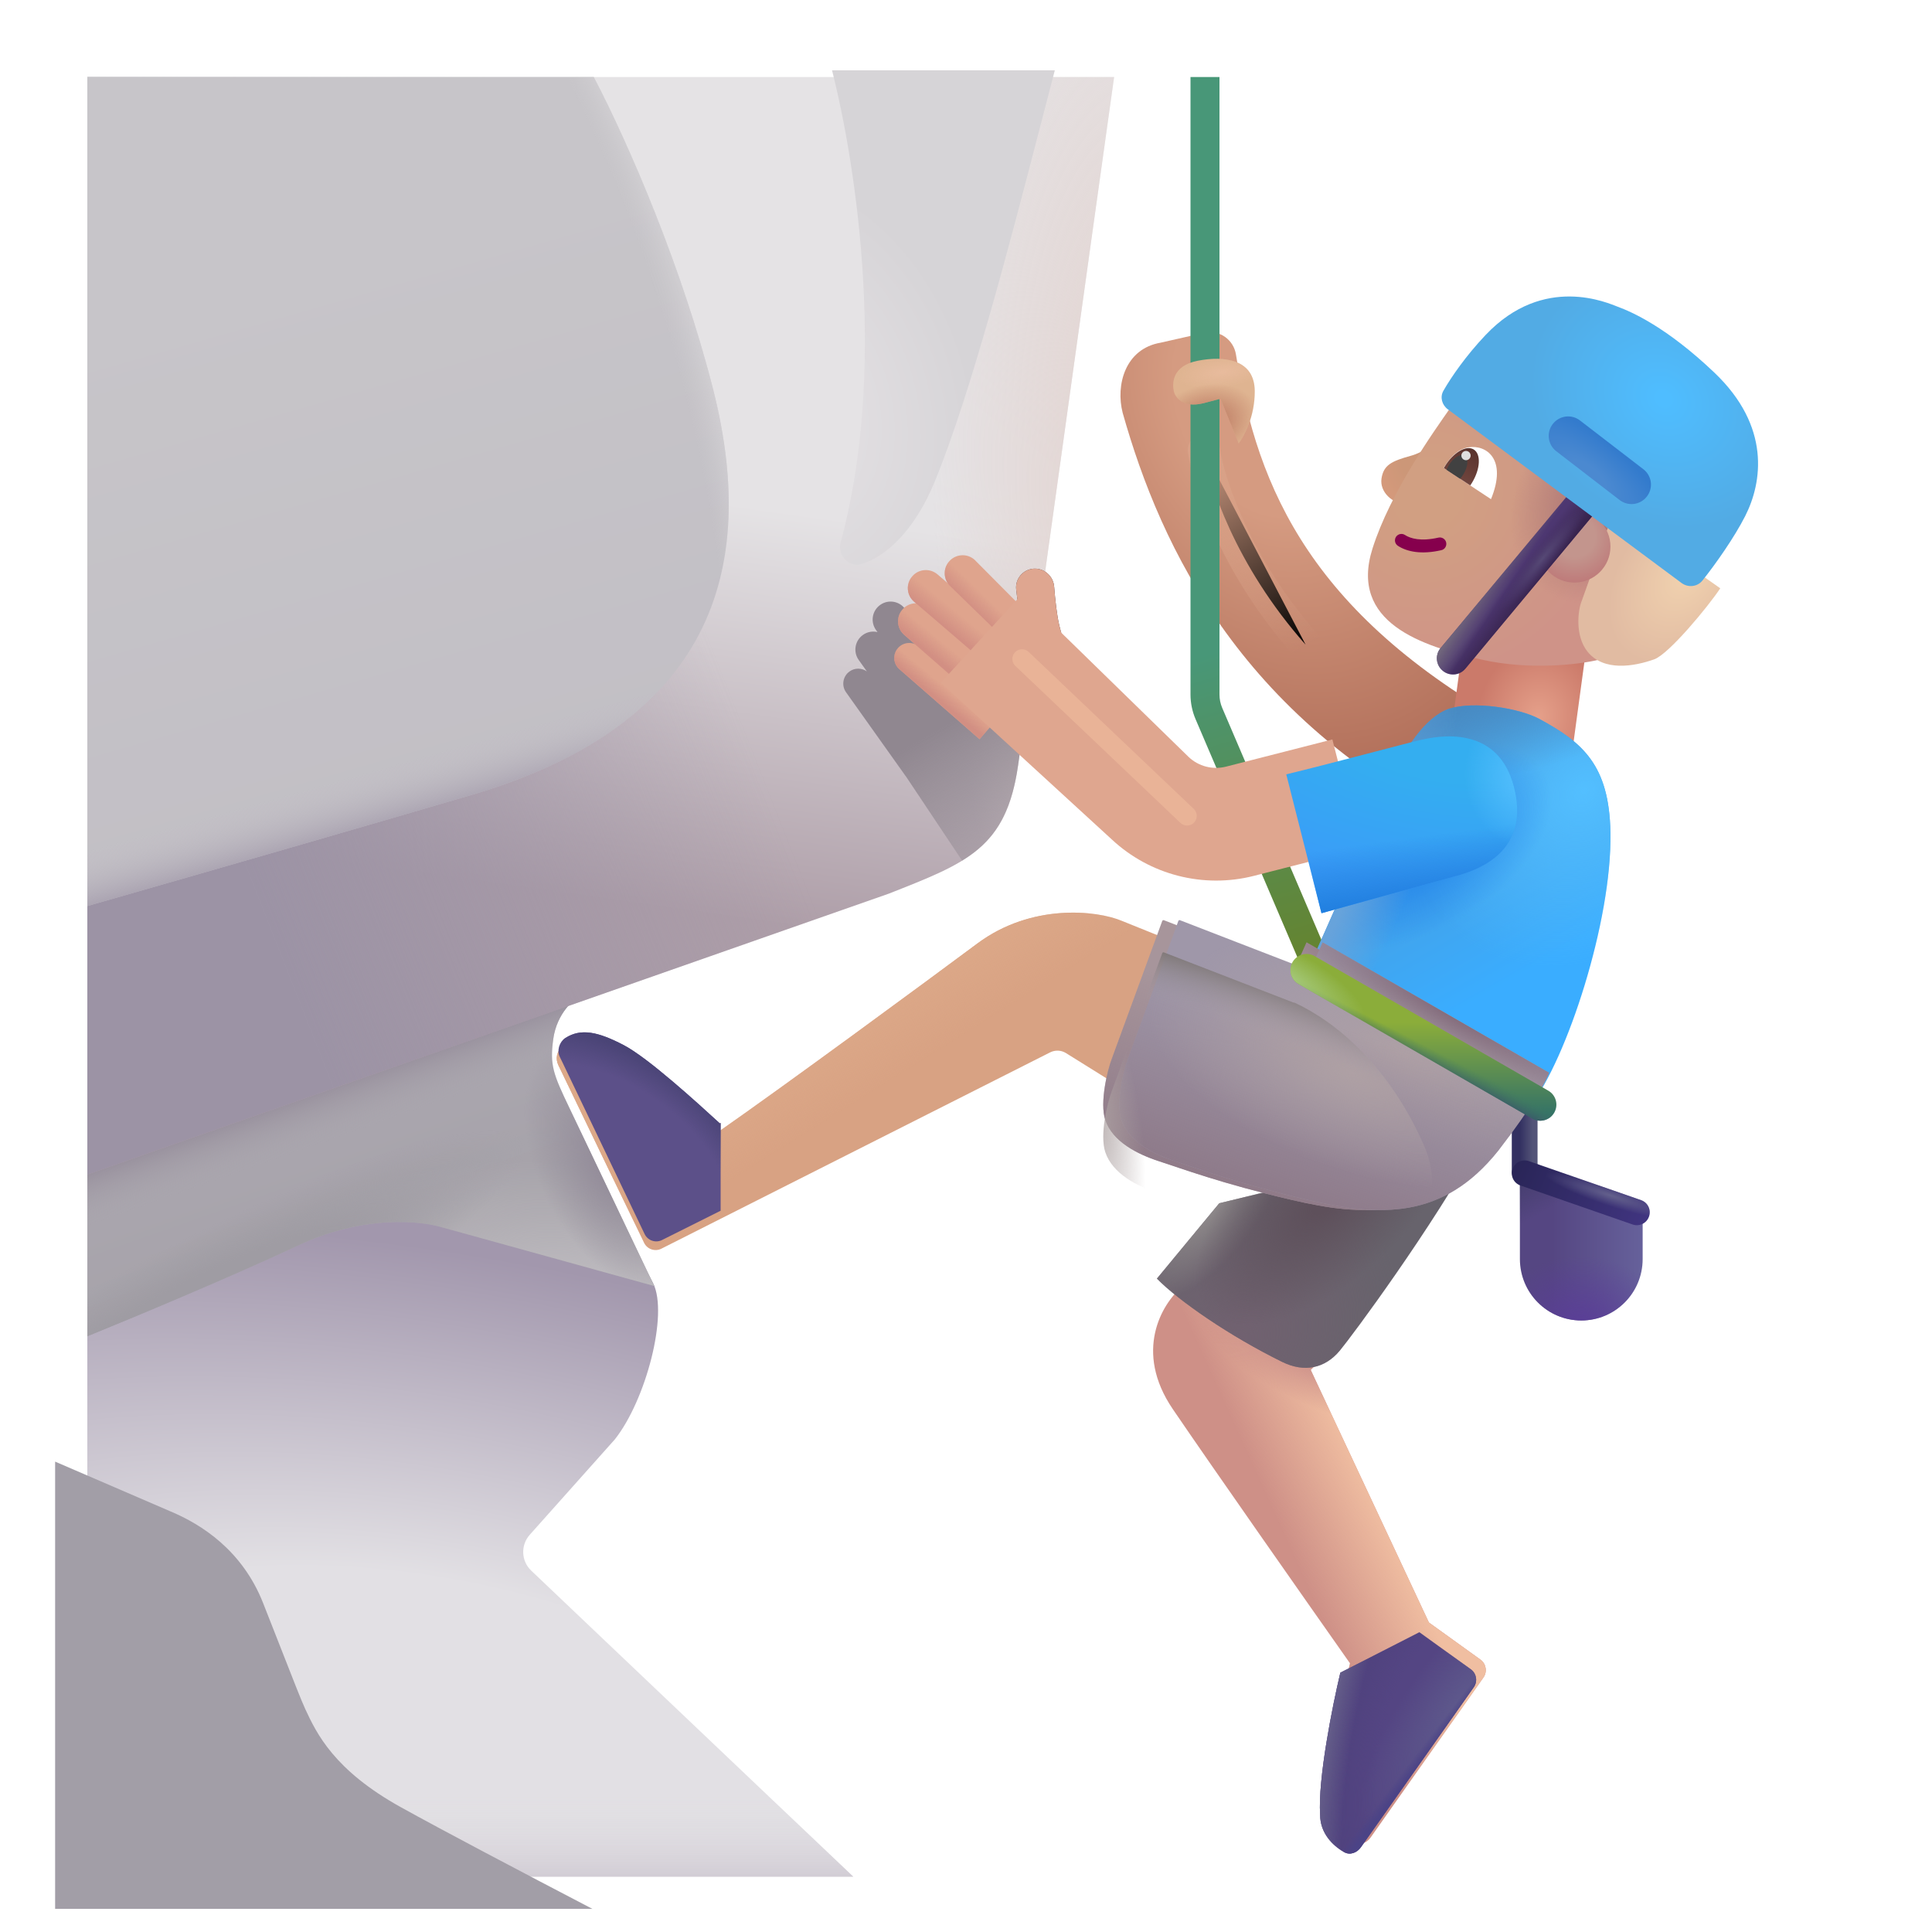 <svg viewBox="1 1 30 30" xmlns="http://www.w3.org/2000/svg">
<path d="M2.356 30.141V21.188L7.56 19.211L10.073 20.5C9.853 20.118 10.672 19.963 11.144 20.93C11.378 21.411 11.03 22.743 10.546 23.352L9.226 24.832C9.082 24.994 9.092 25.24 9.249 25.389L14.249 30.141H2.356Z" fill="url(#paint0_radial_4002_863)"/>
<path d="M2.356 30.141V21.188L7.56 19.211L10.073 20.5C9.853 20.118 10.672 19.963 11.144 20.93C11.378 21.411 11.03 22.743 10.546 23.352L9.226 24.832C9.082 24.994 9.092 25.24 9.249 25.389L14.249 30.141H2.356Z" fill="url(#paint1_linear_4002_863)"/>
<path d="M9.591 17.135C9.647 16.728 9.919 16.5 10.049 16.437L2.356 19.088V21.749C3.035 21.474 4.583 20.828 5.64 20.334C6.526 19.92 7.355 19.925 7.818 20.045L11.159 20.969L9.84 18.201C9.591 17.68 9.536 17.541 9.591 17.135Z" fill="url(#paint2_linear_4002_863)"/>
<path d="M9.591 17.135C9.647 16.728 9.919 16.5 10.049 16.437L2.356 19.088V21.749C3.035 21.474 4.583 20.828 5.64 20.334C6.526 19.92 7.355 19.925 7.818 20.045L11.159 20.969L9.84 18.201C9.591 17.68 9.536 17.541 9.591 17.135Z" fill="url(#paint3_linear_4002_863)"/>
<path d="M9.591 17.135C9.647 16.728 9.919 16.5 10.049 16.437L2.356 19.088V21.749C3.035 21.474 4.583 20.828 5.64 20.334C6.526 19.92 7.355 19.925 7.818 20.045L11.159 20.969L9.84 18.201C9.591 17.68 9.536 17.541 9.591 17.135Z" fill="url(#paint4_radial_4002_863)"/>
<path d="M9.591 17.135C9.647 16.728 9.919 16.5 10.049 16.437L2.356 19.088V21.749C3.035 21.474 4.583 20.828 5.64 20.334C6.526 19.92 7.355 19.925 7.818 20.045L11.159 20.969L9.84 18.201C9.591 17.68 9.536 17.541 9.591 17.135Z" fill="url(#paint5_radial_4002_863)"/>
<path d="M9.591 17.135C9.647 16.728 9.919 16.5 10.049 16.437L2.356 19.088V21.749C3.035 21.474 4.583 20.828 5.64 20.334C6.526 19.92 7.355 19.925 7.818 20.045L11.159 20.969L9.84 18.201C9.591 17.68 9.536 17.541 9.591 17.135Z" fill="url(#paint6_radial_4002_863)"/>
<g filter="url(#filter0_ii_4002_863)">
<path d="M2.356 23.196V30.141H10.699C9.591 29.563 8.369 28.92 7.726 28.563C6.688 27.988 6.416 27.417 6.241 27.04C6.176 26.899 6.055 26.589 5.87 26.116C5.788 25.906 5.693 25.664 5.585 25.391C5.263 24.575 4.632 24.172 4.148 23.969L2.356 23.196Z" fill="#A29EA7"/>
</g>
<path d="M14.803 14.876L2.356 19.238V2.196H18.3C17.899 5.047 17.067 11.055 16.81 12.876C16.627 14.178 16.009 14.399 14.803 14.876Z" fill="url(#paint7_linear_4002_863)"/>
<path d="M14.803 14.876L2.356 19.238V2.196H18.3C17.899 5.047 17.067 11.055 16.81 12.876C16.627 14.178 16.009 14.399 14.803 14.876Z" fill="url(#paint8_linear_4002_863)"/>
<path d="M14.803 14.876L2.356 19.238V2.196H18.3C17.899 5.047 17.067 11.055 16.81 12.876C16.627 14.178 16.009 14.399 14.803 14.876Z" fill="url(#paint9_radial_4002_863)"/>
<g filter="url(#filter1_f_4002_863)">
<path d="M16.87 12.451C16.848 12.61 16.828 12.752 16.81 12.876C16.697 13.678 16.419 14.07 15.94 14.364L15.082 13.078L14.137 11.749C14.063 11.645 14.088 11.5 14.192 11.426C14.274 11.367 14.383 11.371 14.461 11.426L14.334 11.248C14.245 11.123 14.274 10.948 14.4 10.859C14.468 10.81 14.55 10.797 14.626 10.815L14.602 10.782C14.513 10.656 14.542 10.482 14.668 10.393C14.793 10.303 14.968 10.333 15.057 10.459L15.164 10.605C15.14 10.499 15.18 10.384 15.274 10.317C15.4 10.227 15.574 10.257 15.664 10.382L16.163 11.201L16.189 10.972C16.208 10.803 16.367 10.686 16.534 10.718C16.694 10.748 16.798 10.902 16.772 11.063C16.741 11.264 16.71 11.503 16.711 11.662C16.713 12.052 16.784 12.276 16.87 12.451Z" fill="url(#paint10_linear_4002_863)"/>
</g>
<g filter="url(#filter2_i_4002_863)">
<path fill-rule="evenodd" clip-rule="evenodd" d="M23.664 13.956C20.046 12.244 18.773 9.5 18.183 7.411C18.072 6.984 18.218 6.415 18.773 6.321L19.466 6.164C19.692 6.122 19.906 6.278 19.942 6.505C20.273 8.59 21.117 10.596 24.412 12.373L23.664 13.956Z" fill="url(#paint11_radial_4002_863)"/>
</g>
<path d="M10.22 2.196C10.771 3.25 11.59 5.153 12.07 7.032C12.851 10.094 11.82 12.313 8.32 13.344C6.684 13.826 4.387 14.488 2.356 15.069V2.196L10.22 2.196Z" fill="url(#paint12_linear_4002_863)"/>
<path d="M10.22 2.196C10.771 3.25 11.59 5.153 12.07 7.032C12.851 10.094 11.82 12.313 8.32 13.344C6.684 13.826 4.387 14.488 2.356 15.069V2.196L10.22 2.196Z" fill="url(#paint13_radial_4002_863)"/>
<path d="M10.22 2.196C10.771 3.25 11.59 5.153 12.07 7.032C12.851 10.094 11.82 12.313 8.32 13.344C6.684 13.826 4.387 14.488 2.356 15.069V2.196L10.22 2.196Z" fill="url(#paint14_linear_4002_863)"/>
<g filter="url(#filter3_i_4002_863)">
<path d="M13.94 2.152C14.333 3.705 14.79 6.845 14.074 9.481C14.037 9.618 14.107 9.761 14.239 9.812C14.285 9.83 14.335 9.836 14.383 9.822C14.761 9.717 15.219 9.31 15.536 8.535C16.103 7.15 16.715 4.786 17.173 3.02C17.253 2.709 17.329 2.417 17.399 2.152H13.94Z" fill="url(#paint15_radial_4002_863)"/>
</g>
<g filter="url(#filter4_f_4002_863)">
<path d="M19.694 7.99C19.763 8.482 20.176 9.774 21.273 11.01" stroke="url(#paint16_linear_4002_863)" stroke-width="0.5" stroke-linecap="round"/>
</g>
<g filter="url(#filter5_i_4002_863)">
<path d="M19.286 2.196V11.784C19.286 11.916 19.313 12.047 19.365 12.168L21.071 16.157L21.491 16.294C21.54 16.408 21.657 17.272 21.771 17.223C21.886 17.174 21.939 17.042 21.89 16.928L19.778 11.991C19.75 11.925 19.736 11.855 19.736 11.784V2.196H19.286Z" fill="url(#paint17_linear_4002_863)"/>
</g>
<path d="M22.452 8.43C22.484 8.223 22.605 8.161 22.902 8.079C23.119 8.019 23.243 7.898 23.289 7.831L22.831 8.825C22.62 8.825 22.421 8.637 22.452 8.43Z" fill="url(#paint18_radial_4002_863)"/>
<path d="M24.601 19.192L26.507 19.823V20.551C26.507 21.078 26.08 21.504 25.554 21.504C25.028 21.504 24.601 21.078 24.601 20.551V19.192Z" fill="url(#paint19_linear_4002_863)"/>
<path d="M24.601 19.192L26.507 19.823V20.551C26.507 21.078 26.08 21.504 25.554 21.504C25.028 21.504 24.601 21.078 24.601 20.551V19.192Z" fill="url(#paint20_radial_4002_863)"/>
<path d="M24.601 19.192L26.507 19.823V20.551C26.507 21.078 26.08 21.504 25.554 21.504C25.028 21.504 24.601 21.078 24.601 20.551V19.192Z" fill="url(#paint21_radial_4002_863)"/>
<rect x="23.732" y="10.897" width="1.905" height="1.844" transform="rotate(7.73 23.732 10.897)" fill="url(#paint22_radial_4002_863)"/>
<g filter="url(#filter6_ii_4002_863)">
<path d="M22.312 9.618C22.589 8.743 23.262 7.803 23.523 7.43L26.421 9.297L25.828 11.344C25.538 11.415 24.771 11.513 24.015 11.344C23.07 11.133 21.948 10.766 22.312 9.618Z" fill="url(#paint23_radial_4002_863)"/>
<path d="M22.312 9.618C22.589 8.743 23.262 7.803 23.523 7.43L26.421 9.297L25.828 11.344C25.538 11.415 24.771 11.513 24.015 11.344C23.07 11.133 21.948 10.766 22.312 9.618Z" fill="url(#paint24_radial_4002_863)"/>
</g>
<path fill-rule="evenodd" clip-rule="evenodd" d="M24.675 18.105C24.785 18.105 24.875 18.195 24.875 18.305V19.188C24.875 19.299 24.785 19.388 24.675 19.388C24.564 19.388 24.475 19.299 24.475 19.188V18.305C24.475 18.195 24.564 18.105 24.675 18.105Z" fill="url(#paint25_linear_4002_863)"/>
<path fill-rule="evenodd" clip-rule="evenodd" d="M24.486 19.154C24.522 19.049 24.636 18.994 24.741 19.03L26.483 19.636C26.587 19.672 26.642 19.786 26.606 19.89C26.57 19.995 26.456 20.05 26.352 20.014L24.609 19.408C24.505 19.372 24.45 19.258 24.486 19.154Z" fill="url(#paint26_linear_4002_863)"/>
<path fill-rule="evenodd" clip-rule="evenodd" d="M24.486 19.154C24.522 19.049 24.636 18.994 24.741 19.03L26.483 19.636C26.587 19.672 26.642 19.786 26.606 19.89C26.57 19.995 26.456 20.05 26.352 20.014L24.609 19.408C24.505 19.372 24.45 19.258 24.486 19.154Z" fill="url(#paint27_radial_4002_863)"/>
<path fill-rule="evenodd" clip-rule="evenodd" d="M22.677 9.336C22.708 9.29 22.77 9.277 22.816 9.307C22.901 9.363 23.066 9.41 23.336 9.348C23.39 9.336 23.444 9.37 23.456 9.423C23.468 9.477 23.435 9.531 23.381 9.543C23.073 9.614 22.848 9.568 22.706 9.475C22.66 9.445 22.647 9.383 22.677 9.336Z" fill="#86004D"/>
<path d="M23.804 7.946C23.603 7.977 23.478 8.167 23.417 8.266L24.152 8.751C24.409 8.126 24.077 7.903 23.804 7.946Z" fill="white"/>
<g filter="url(#filter7_i_4002_863)">
<path d="M19.195 21.141L19.585 20.735L21.695 21.922L21.202 22.422L23.038 26.344L23.838 26.92C23.927 26.984 23.948 27.108 23.885 27.198L22.132 29.684C22.071 29.771 21.961 29.811 21.869 29.759C21.691 29.657 21.499 29.463 21.499 29.18C21.462 28.624 21.692 27.48 21.812 26.977C21.15 26.037 19.674 23.932 19.062 23.032C18.449 22.132 18.895 21.396 19.195 21.141Z" fill="#CE9087"/>
<path d="M19.195 21.141L19.585 20.735L21.695 21.922L21.202 22.422L23.038 26.344L23.838 26.92C23.927 26.984 23.948 27.108 23.885 27.198L22.132 29.684C22.071 29.771 21.961 29.811 21.869 29.759C21.691 29.657 21.499 29.463 21.499 29.18C21.462 28.624 21.692 27.48 21.812 26.977C21.15 26.037 19.674 23.932 19.062 23.032C18.449 22.132 18.895 21.396 19.195 21.141Z" fill="url(#paint28_linear_4002_863)"/>
<path d="M19.195 21.141L19.585 20.735L21.695 21.922L21.202 22.422L23.038 26.344L23.838 26.92C23.927 26.984 23.948 27.108 23.885 27.198L22.132 29.684C22.071 29.771 21.961 29.811 21.869 29.759C21.691 29.657 21.499 29.463 21.499 29.18C21.462 28.624 21.692 27.48 21.812 26.977C21.15 26.037 19.674 23.932 19.062 23.032C18.449 22.132 18.895 21.396 19.195 21.141Z" fill="url(#paint29_radial_4002_863)"/>
</g>
<path d="M23.04 26.345L23.838 26.92C23.928 26.984 23.948 27.108 23.885 27.198L22.132 29.684C22.071 29.771 21.961 29.812 21.869 29.759C21.691 29.657 21.499 29.463 21.499 29.18C21.462 28.624 21.692 27.48 21.812 26.977L21.81 26.975L23.04 26.345Z" fill="#544583"/>
<path d="M23.04 26.345L23.838 26.92C23.928 26.984 23.948 27.108 23.885 27.198L22.132 29.684C22.071 29.771 21.961 29.812 21.869 29.759C21.691 29.657 21.499 29.463 21.499 29.18C21.462 28.624 21.692 27.48 21.812 26.977L21.81 26.975L23.04 26.345Z" fill="url(#paint30_radial_4002_863)"/>
<path d="M23.04 26.345L23.838 26.92C23.928 26.984 23.948 27.108 23.885 27.198L22.132 29.684C22.071 29.771 21.961 29.812 21.869 29.759C21.691 29.657 21.499 29.463 21.499 29.18C21.462 28.624 21.692 27.48 21.812 26.977L21.81 26.975L23.04 26.345Z" fill="url(#paint31_radial_4002_863)"/>
<path d="M23.04 26.345L23.838 26.92C23.928 26.984 23.948 27.108 23.885 27.198L22.132 29.684C22.071 29.771 21.961 29.812 21.869 29.759C21.691 29.657 21.499 29.463 21.499 29.18C21.462 28.624 21.692 27.48 21.812 26.977L21.81 26.975L23.04 26.345Z" fill="url(#paint32_linear_4002_863)"/>
<path d="M23.04 26.345L23.838 26.92C23.928 26.984 23.948 27.108 23.885 27.198L22.132 29.684C22.071 29.771 21.961 29.812 21.869 29.759C21.691 29.657 21.499 29.463 21.499 29.18C21.462 28.624 21.692 27.48 21.812 26.977L21.81 26.975L23.04 26.345Z" fill="url(#paint33_radial_4002_863)"/>
<path d="M23.83 8.538C23.839 8.525 23.848 8.512 23.856 8.498C23.988 8.282 24 8.05 23.883 7.979C23.767 7.908 23.566 8.026 23.435 8.242C23.43 8.25 23.425 8.259 23.42 8.268L23.83 8.538Z" fill="url(#paint34_linear_4002_863)"/>
<path d="M23.672 8.434C23.691 8.414 23.709 8.39 23.725 8.363C23.798 8.243 23.806 8.115 23.744 8.076C23.68 8.038 23.57 8.104 23.497 8.224C23.483 8.248 23.471 8.272 23.462 8.295L23.672 8.434Z" fill="#414141"/>
<circle cx="23.764" cy="8.074" r="0.072" fill="#DFDFDF"/>
<path d="M22.624 13.094L21.374 15.915L24.765 18.172C25.327 17.446 26.03 15.321 26.007 13.93C25.989 12.875 25.571 12.526 24.905 12.165C24.589 11.993 23.88 11.885 23.507 12.004C23.134 12.124 22.777 12.668 22.624 13.094Z" fill="url(#paint35_linear_4002_863)"/>
<path d="M22.624 13.094L21.374 15.915L24.765 18.172C25.327 17.446 26.03 15.321 26.007 13.93C25.989 12.875 25.571 12.526 24.905 12.165C24.589 11.993 23.88 11.885 23.507 12.004C23.134 12.124 22.777 12.668 22.624 13.094Z" fill="url(#paint36_radial_4002_863)"/>
<path d="M22.624 13.094L21.374 15.915L24.765 18.172C25.327 17.446 26.03 15.321 26.007 13.93C25.989 12.875 25.571 12.526 24.905 12.165C24.589 11.993 23.88 11.885 23.507 12.004C23.134 12.124 22.777 12.668 22.624 13.094Z" fill="url(#paint37_radial_4002_863)"/>
<path d="M22.624 13.094L21.374 15.915L24.765 18.172C25.327 17.446 26.03 15.321 26.007 13.93C25.989 12.875 25.571 12.526 24.905 12.165C24.589 11.993 23.88 11.885 23.507 12.004C23.134 12.124 22.777 12.668 22.624 13.094Z" fill="url(#paint38_radial_4002_863)"/>
<path d="M22.624 13.094L21.374 15.915L24.765 18.172C25.327 17.446 26.03 15.321 26.007 13.93C25.989 12.875 25.571 12.526 24.905 12.165C24.589 11.993 23.88 11.885 23.507 12.004C23.134 12.124 22.777 12.668 22.624 13.094Z" fill="url(#paint39_radial_4002_863)"/>
<g filter="url(#filter8_i_4002_863)">
<path d="M19.464 20.854L20.433 19.684L24.491 18.696C23.726 20.09 22.491 21.748 22.304 21.973C22.07 22.254 21.749 22.313 21.413 22.149C20.601 21.749 19.804 21.202 19.464 20.854Z" fill="#67636C"/>
<path d="M19.464 20.854L20.433 19.684L24.491 18.696C23.726 20.09 22.491 21.748 22.304 21.973C22.07 22.254 21.749 22.313 21.413 22.149C20.601 21.749 19.804 21.202 19.464 20.854Z" fill="url(#paint40_radial_4002_863)"/>
<path d="M19.464 20.854L20.433 19.684L24.491 18.696C23.726 20.09 22.491 21.748 22.304 21.973C22.07 22.254 21.749 22.313 21.413 22.149C20.601 21.749 19.804 21.202 19.464 20.854Z" fill="url(#paint41_radial_4002_863)"/>
<path d="M19.464 20.854L20.433 19.684L24.491 18.696C23.726 20.09 22.491 21.748 22.304 21.973C22.07 22.254 21.749 22.313 21.413 22.149C20.601 21.749 19.804 21.202 19.464 20.854Z" fill="url(#paint42_radial_4002_863)"/>
</g>
<g filter="url(#filter9_i_4002_863)">
<path d="M18.425 15.551L19.222 15.872L18.386 18.122L17.552 17.602C17.478 17.556 17.385 17.552 17.307 17.591L11.271 20.639C11.171 20.69 11.049 20.648 11.001 20.548L9.67 17.789C9.624 17.694 9.641 17.574 9.73 17.517C9.971 17.364 10.236 17.42 10.636 17.629C11.017 17.829 11.779 18.524 12.128 18.844C13.227 18.079 15.435 16.452 16.179 15.899C17.015 15.278 18.024 15.382 18.425 15.551Z" fill="#D8A283"/>
<path d="M18.425 15.551L19.222 15.872L18.386 18.122L17.552 17.602C17.478 17.556 17.385 17.552 17.307 17.591L11.271 20.639C11.171 20.69 11.049 20.648 11.001 20.548L9.67 17.789C9.624 17.694 9.641 17.574 9.73 17.517C9.971 17.364 10.236 17.42 10.636 17.629C11.017 17.829 11.779 18.524 12.128 18.844C13.227 18.079 15.435 16.452 16.179 15.899C17.015 15.278 18.024 15.382 18.425 15.551Z" fill="url(#paint43_linear_4002_863)"/>
</g>
<g filter="url(#filter10_i_4002_863)">
<path d="M21.093 16.571L21.288 16.133L24.804 18.157C24.77 18.264 24.565 18.655 24.015 19.368C23.155 20.446 22.167 20.391 21.062 20.133C19.956 19.875 19.339 19.641 18.999 19.532C18.659 19.422 18.275 19.226 18.163 18.891C18.073 18.622 18.197 18.113 18.265 17.938L19.047 15.801C19.051 15.79 19.063 15.785 19.073 15.789L21.093 16.571Z" fill="#A7959B"/>
<path d="M21.093 16.571L21.288 16.133L24.804 18.157C24.77 18.264 24.565 18.655 24.015 19.368C23.155 20.446 22.167 20.391 21.062 20.133C19.956 19.875 19.339 19.641 18.999 19.532C18.659 19.422 18.275 19.226 18.163 18.891C18.073 18.622 18.197 18.113 18.265 17.938L19.047 15.801C19.051 15.79 19.063 15.785 19.073 15.789L21.093 16.571Z" fill="url(#paint44_radial_4002_863)"/>
<path d="M21.093 16.571L21.288 16.133L24.804 18.157C24.77 18.264 24.565 18.655 24.015 19.368C23.155 20.446 22.167 20.391 21.062 20.133C19.956 19.875 19.339 19.641 18.999 19.532C18.659 19.422 18.275 19.226 18.163 18.891C18.073 18.622 18.197 18.113 18.265 17.938L19.047 15.801C19.051 15.79 19.063 15.785 19.073 15.789L21.093 16.571Z" fill="url(#paint45_linear_4002_863)"/>
<path d="M21.093 16.571L21.288 16.133L24.804 18.157C24.77 18.264 24.565 18.655 24.015 19.368C23.155 20.446 22.167 20.391 21.062 20.133C19.956 19.875 19.339 19.641 18.999 19.532C18.659 19.422 18.275 19.226 18.163 18.891C18.073 18.622 18.197 18.113 18.265 17.938L19.047 15.801C19.051 15.79 19.063 15.785 19.073 15.789L21.093 16.571Z" fill="url(#paint46_radial_4002_863)"/>
</g>
<g filter="url(#filter11_i_4002_863)">
<path d="M21.093 16.571L21.288 16.133L24.804 18.157C24.77 18.264 24.565 18.655 24.015 19.368C23.155 20.446 22.167 20.391 21.062 20.133C19.956 19.875 19.339 19.641 18.999 19.532C18.659 19.422 18.275 19.226 18.163 18.891C18.073 18.622 18.197 18.113 18.265 17.938L19.047 15.801C19.051 15.79 19.063 15.785 19.073 15.789L21.093 16.571Z" fill="#9F97A9"/>
<path d="M21.093 16.571L21.288 16.133L24.804 18.157C24.77 18.264 24.565 18.655 24.015 19.368C23.155 20.446 22.167 20.391 21.062 20.133C19.956 19.875 19.339 19.641 18.999 19.532C18.659 19.422 18.275 19.226 18.163 18.891C18.073 18.622 18.197 18.113 18.265 17.938L19.047 15.801C19.051 15.79 19.063 15.785 19.073 15.789L21.093 16.571Z" fill="url(#paint47_radial_4002_863)"/>
<path d="M21.093 16.571L21.288 16.133L24.804 18.157C24.77 18.264 24.565 18.655 24.015 19.368C23.155 20.446 22.167 20.391 21.062 20.133C19.956 19.875 19.339 19.641 18.999 19.532C18.659 19.422 18.275 19.226 18.163 18.891C18.073 18.622 18.197 18.113 18.265 17.938L19.047 15.801C19.051 15.79 19.063 15.785 19.073 15.789L21.093 16.571Z" fill="url(#paint48_linear_4002_863)"/>
<path d="M21.093 16.571L21.288 16.133L24.804 18.157C24.77 18.264 24.565 18.655 24.015 19.368C23.155 20.446 22.167 20.391 21.062 20.133C19.956 19.875 19.339 19.641 18.999 19.532C18.659 19.422 18.275 19.226 18.163 18.891C18.073 18.622 18.197 18.113 18.265 17.938L19.047 15.801C19.051 15.79 19.063 15.785 19.073 15.789L21.093 16.571Z" fill="url(#paint49_radial_4002_863)"/>
</g>
<g filter="url(#filter12_i_4002_863)">
<path d="M12.14 20.2L11.23 20.655C11.131 20.705 11.009 20.664 10.96 20.563L9.64 17.805C9.594 17.709 9.641 17.574 9.73 17.517C9.971 17.364 10.236 17.42 10.636 17.629C11.017 17.829 11.779 18.524 12.128 18.844C12.132 18.842 12.136 18.839 12.14 18.836V20.2Z" fill="#5C5089"/>
<path d="M12.14 20.2L11.23 20.655C11.131 20.705 11.009 20.664 10.96 20.563L9.64 17.805C9.594 17.709 9.641 17.574 9.73 17.517C9.971 17.364 10.236 17.42 10.636 17.629C11.017 17.829 11.779 18.524 12.128 18.844C12.132 18.842 12.136 18.839 12.14 18.836V20.2Z" fill="url(#paint50_radial_4002_863)"/>
</g>
<path fill-rule="evenodd" clip-rule="evenodd" d="M21.072 15.938C21.141 15.819 21.294 15.777 21.413 15.846L25.042 17.936C25.162 18.005 25.203 18.158 25.134 18.278C25.065 18.397 24.912 18.438 24.793 18.369L21.164 16.28C21.044 16.211 21.003 16.058 21.072 15.938Z" fill="url(#paint51_linear_4002_863)"/>
<path fill-rule="evenodd" clip-rule="evenodd" d="M21.072 15.938C21.141 15.819 21.294 15.777 21.413 15.846L25.042 17.936C25.162 18.005 25.203 18.158 25.134 18.278C25.065 18.397 24.912 18.438 24.793 18.369L21.164 16.28C21.044 16.211 21.003 16.058 21.072 15.938Z" fill="url(#paint52_linear_4002_863)"/>
<path fill-rule="evenodd" clip-rule="evenodd" d="M21.072 15.938C21.141 15.819 21.294 15.777 21.413 15.846L25.042 17.936C25.162 18.005 25.203 18.158 25.134 18.278C25.065 18.397 24.912 18.438 24.793 18.369L21.164 16.28C21.044 16.211 21.003 16.058 21.072 15.938Z" fill="url(#paint53_radial_4002_863)"/>
<path d="M20.484 7.071C20.487 7.465 20.318 7.779 20.234 7.887L19.952 7.192C19.939 7.196 19.867 7.215 19.683 7.262C19.366 7.34 19.245 7.168 19.226 7.071C19.206 6.973 19.183 6.684 19.597 6.602C20.011 6.52 20.48 6.579 20.484 7.071Z" fill="#DFB491"/>
<path d="M20.484 7.071C20.487 7.465 20.318 7.779 20.234 7.887L19.952 7.192C19.939 7.196 19.867 7.215 19.683 7.262C19.366 7.34 19.245 7.168 19.226 7.071C19.206 6.973 19.183 6.684 19.597 6.602C20.011 6.52 20.48 6.579 20.484 7.071Z" fill="url(#paint54_radial_4002_863)"/>
<path d="M20.484 7.071C20.487 7.465 20.318 7.779 20.234 7.887L19.952 7.192C19.939 7.196 19.867 7.215 19.683 7.262C19.366 7.34 19.245 7.168 19.226 7.071C19.206 6.973 19.183 6.684 19.597 6.602C20.011 6.52 20.48 6.579 20.484 7.071Z" fill="url(#paint55_radial_4002_863)"/>
<path d="M16.78 10.158L16.859 10.801L17.198 11.95L17.89 11.583C17.714 11.399 17.58 11.247 17.448 10.708C17.411 10.553 17.385 10.314 17.369 10.11C17.356 9.949 17.219 9.823 17.057 9.83C16.887 9.838 16.759 9.989 16.78 10.158Z" fill="#4D3C3D"/>
<path d="M16.78 10.158L16.859 10.801L17.198 11.95L17.89 11.583C17.714 11.399 17.58 11.247 17.448 10.708C17.411 10.553 17.385 10.314 17.369 10.11C17.356 9.949 17.219 9.823 17.057 9.83C16.887 9.838 16.759 9.989 16.78 10.158Z" fill="#DFA690"/>
<path d="M14.965 11.39C14.869 11.306 14.859 11.16 14.943 11.063C15.027 10.967 15.174 10.957 15.27 11.041L16.515 12.129L16.21 12.478L14.965 11.39Z" fill="#DFA48D"/>
<path d="M14.965 11.39C14.869 11.306 14.859 11.16 14.943 11.063C15.027 10.967 15.174 10.957 15.27 11.041L16.515 12.129L16.21 12.478L14.965 11.39Z" fill="url(#paint56_linear_4002_863)"/>
<path d="M15.04 10.857C14.924 10.756 14.912 10.579 15.014 10.463C15.115 10.347 15.291 10.335 15.408 10.437L16.908 11.748L16.54 12.168L15.04 10.857Z" fill="#DFA48D"/>
<path d="M15.04 10.857C14.924 10.756 14.912 10.579 15.014 10.463C15.115 10.347 15.291 10.335 15.408 10.437L16.908 11.748L16.54 12.168L15.04 10.857Z" fill="url(#paint57_linear_4002_863)"/>
<path d="M15.192 10.341C15.076 10.24 15.064 10.064 15.166 9.948C15.267 9.831 15.444 9.82 15.56 9.921L17.314 11.427L16.946 11.848L15.192 10.341Z" fill="#DFA48D"/>
<path d="M15.192 10.341C15.076 10.24 15.064 10.064 15.166 9.948C15.267 9.831 15.444 9.82 15.56 9.921L17.314 11.427L16.946 11.848L15.192 10.341Z" fill="url(#paint58_linear_4002_863)"/>
<g filter="url(#filter13_i_4002_863)">
<path d="M25.161 10.431L25.649 9.064L27.312 10.235C27.13 10.511 26.517 11.255 26.287 11.338C25.969 11.451 25.502 11.529 25.252 11.22C25.052 10.973 25.102 10.571 25.161 10.431Z" fill="url(#paint59_radial_4002_863)"/>
</g>
<circle cx="25.448" cy="9.487" r="0.559" fill="url(#paint60_radial_4002_863)"/>
<path fill-rule="evenodd" clip-rule="evenodd" d="M25.714 8.636C25.82 8.725 25.834 8.882 25.746 8.989L23.754 11.383C23.666 11.489 23.508 11.504 23.402 11.415C23.296 11.327 23.281 11.169 23.37 11.063L25.362 8.669C25.45 8.563 25.608 8.548 25.714 8.636Z" fill="#4D3771"/>
<path fill-rule="evenodd" clip-rule="evenodd" d="M25.714 8.636C25.82 8.725 25.834 8.882 25.746 8.989L23.754 11.383C23.666 11.489 23.508 11.504 23.402 11.415C23.296 11.327 23.281 11.169 23.37 11.063L25.362 8.669C25.45 8.563 25.608 8.548 25.714 8.636Z" fill="url(#paint61_linear_4002_863)"/>
<path fill-rule="evenodd" clip-rule="evenodd" d="M25.714 8.636C25.82 8.725 25.834 8.882 25.746 8.989L23.754 11.383C23.666 11.489 23.508 11.504 23.402 11.415C23.296 11.327 23.281 11.169 23.37 11.063L25.362 8.669C25.45 8.563 25.608 8.548 25.714 8.636Z" fill="url(#paint62_linear_4002_863)"/>
<path fill-rule="evenodd" clip-rule="evenodd" d="M25.714 8.636C25.82 8.725 25.834 8.882 25.746 8.989L23.754 11.383C23.666 11.489 23.508 11.504 23.402 11.415C23.296 11.327 23.281 11.169 23.37 11.063L25.362 8.669C25.45 8.563 25.608 8.548 25.714 8.636Z" fill="url(#paint63_radial_4002_863)"/>
<g filter="url(#filter14_i_4002_863)">
<path d="M27.11 10.202L23.482 7.506C23.39 7.438 23.357 7.317 23.413 7.218C23.537 7.001 23.764 6.673 24.068 6.352C24.974 5.395 25.977 5.86 26.123 5.914C26.334 5.992 26.877 6.227 27.623 6.938C28.498 7.772 28.365 8.641 28.099 9.164C27.932 9.493 27.642 9.906 27.436 10.164C27.356 10.264 27.213 10.278 27.11 10.202Z" fill="url(#paint64_radial_4002_863)"/>
</g>
<g filter="url(#filter15_i_4002_863)">
<path d="M25.111 7.584C25.213 7.452 25.402 7.427 25.534 7.529L26.518 8.286C26.651 8.388 26.675 8.577 26.573 8.709C26.472 8.842 26.282 8.866 26.15 8.765L25.166 8.007C25.034 7.905 25.009 7.716 25.111 7.584Z" fill="url(#paint65_radial_4002_863)"/>
</g>
<path d="M15.765 10.111C15.649 10.01 15.637 9.833 15.738 9.717C15.84 9.601 16.016 9.589 16.132 9.691L17.542 11.11L17.316 11.622L15.765 10.111Z" fill="#DFA48D"/>
<path d="M15.765 10.111C15.649 10.01 15.637 9.833 15.738 9.717C15.84 9.601 16.016 9.589 16.132 9.691L17.542 11.11L17.316 11.622L15.765 10.111Z" fill="url(#paint66_linear_4002_863)"/>
<g filter="url(#filter16_i_4002_863)">
<path fill-rule="evenodd" clip-rule="evenodd" d="M18.264 14.385L15.609 11.95L16.868 10.578L19.458 13.105C19.613 13.251 19.832 13.307 20.039 13.254L21.689 12.832L22.122 14.528L20.472 14.95C19.688 15.15 18.856 14.937 18.264 14.385Z" fill="#DFA68F"/>
</g>
<path d="M21.095 16.566C21.749 16.868 22.574 17.555 23.116 18.797C23.311 19.243 23.259 19.696 23.075 20.119C22.456 20.383 21.784 20.302 21.062 20.133C20.156 19.922 19.578 19.727 19.212 19.603C19.131 19.575 19.061 19.552 18.999 19.532C18.659 19.422 18.275 19.226 18.163 18.891C18.073 18.622 18.197 18.113 18.265 17.938L19.047 15.801C19.051 15.79 19.063 15.785 19.073 15.789L21.093 16.571L21.095 16.566Z" fill="url(#paint67_radial_4002_863)"/>
<path d="M21.095 16.566C21.749 16.868 22.574 17.555 23.116 18.797C23.311 19.243 23.259 19.696 23.075 20.119C22.456 20.383 21.784 20.302 21.062 20.133C20.156 19.922 19.578 19.727 19.212 19.603C19.131 19.575 19.061 19.552 18.999 19.532C18.659 19.422 18.275 19.226 18.163 18.891C18.073 18.622 18.197 18.113 18.265 17.938L19.047 15.801C19.051 15.79 19.063 15.785 19.073 15.789L21.093 16.571L21.095 16.566Z" fill="url(#paint68_radial_4002_863)"/>
<path d="M21.095 16.566C21.749 16.868 22.574 17.555 23.116 18.797C23.311 19.243 23.259 19.696 23.075 20.119C22.456 20.383 21.784 20.302 21.062 20.133C20.156 19.922 19.578 19.727 19.212 19.603C19.131 19.575 19.061 19.552 18.999 19.532C18.659 19.422 18.275 19.226 18.163 18.891C18.073 18.622 18.197 18.113 18.265 17.938L19.047 15.801C19.051 15.79 19.063 15.785 19.073 15.789L21.093 16.571L21.095 16.566Z" fill="url(#paint69_radial_4002_863)"/>
<path d="M21.52 15.18L20.973 13.024C21.614 12.87 22.822 12.545 23.063 12.489C23.512 12.383 24.329 12.335 24.528 13.305C24.711 14.2 24.009 14.485 23.668 14.586L21.52 15.18Z" fill="url(#paint70_radial_4002_863)"/>
<path d="M21.52 15.18L20.973 13.024C21.614 12.87 22.822 12.545 23.063 12.489C23.512 12.383 24.329 12.335 24.528 13.305C24.711 14.2 24.009 14.485 23.668 14.586L21.52 15.18Z" fill="url(#paint71_linear_4002_863)"/>
<path d="M21.52 15.18L20.973 13.024C21.614 12.87 22.822 12.545 23.063 12.489C23.512 12.383 24.329 12.335 24.528 13.305C24.711 14.2 24.009 14.485 23.668 14.586L21.52 15.18Z" fill="url(#paint72_radial_4002_863)"/>
<g filter="url(#filter17_f_4002_863)">
<path d="M16.87 11.232L19.433 13.669" stroke="#E9B397" stroke-width="0.3" stroke-linecap="round"/>
</g>
<defs>
<filter id="filter0_ii_4002_863" x="1.956" y="23.196" width="8.743" height="7.346" filterUnits="userSpaceOnUse" color-interpolation-filters="sRGB">
<feFlood flood-opacity="0" result="BackgroundImageFix"/>
<feBlend mode="normal" in="SourceGraphic" in2="BackgroundImageFix" result="shape"/>
<feColorMatrix in="SourceAlpha" type="matrix" values="0 0 0 0 0 0 0 0 0 0 0 0 0 0 0 0 0 0 127 0" result="hardAlpha"/>
<feOffset dx="-0.4" dy="0.4"/>
<feGaussianBlur stdDeviation="0.5"/>
<feComposite in2="hardAlpha" operator="arithmetic" k2="-1" k3="1"/>
<feColorMatrix type="matrix" values="0 0 0 0 0.635 0 0 0 0 0.608 0 0 0 0 0.671 0 0 0 1 0"/>
<feBlend mode="normal" in2="shape" result="effect1_innerShadow_4002_863"/>
<feColorMatrix in="SourceAlpha" type="matrix" values="0 0 0 0 0 0 0 0 0 0 0 0 0 0 0 0 0 0 127 0" result="hardAlpha"/>
<feOffset dx="-0.1" dy="0.1"/>
<feGaussianBlur stdDeviation="0.5"/>
<feComposite in2="hardAlpha" operator="arithmetic" k2="-1" k3="1"/>
<feColorMatrix type="matrix" values="0 0 0 0 0.847 0 0 0 0 0.831 0 0 0 0 0.863 0 0 0 1 0"/>
<feBlend mode="normal" in2="effect1_innerShadow_4002_863" result="effect2_innerShadow_4002_863"/>
</filter>
<filter id="filter1_f_4002_863" x="13.345" y="9.515" width="4.276" height="5.599" filterUnits="userSpaceOnUse" color-interpolation-filters="sRGB">
<feFlood flood-opacity="0" result="BackgroundImageFix"/>
<feBlend mode="normal" in="SourceGraphic" in2="BackgroundImageFix" result="shape"/>
<feGaussianBlur stdDeviation="0.375" result="effect1_foregroundBlur_4002_863"/>
</filter>
<filter id="filter2_i_4002_863" x="18.148" y="6.157" width="6.514" height="7.799" filterUnits="userSpaceOnUse" color-interpolation-filters="sRGB">
<feFlood flood-opacity="0" result="BackgroundImageFix"/>
<feBlend mode="normal" in="SourceGraphic" in2="BackgroundImageFix" result="shape"/>
<feColorMatrix in="SourceAlpha" type="matrix" values="0 0 0 0 0 0 0 0 0 0 0 0 0 0 0 0 0 0 127 0" result="hardAlpha"/>
<feOffset dx="0.25"/>
<feGaussianBlur stdDeviation="0.25"/>
<feComposite in2="hardAlpha" operator="arithmetic" k2="-1" k3="1"/>
<feColorMatrix type="matrix" values="0 0 0 0 0.973 0 0 0 0 0.722 0 0 0 0 0.604 0 0 0 1 0"/>
<feBlend mode="normal" in2="shape" result="effect1_innerShadow_4002_863"/>
</filter>
<filter id="filter3_i_4002_863" x="13.92" y="2.092" width="3.479" height="7.738" filterUnits="userSpaceOnUse" color-interpolation-filters="sRGB">
<feFlood flood-opacity="0" result="BackgroundImageFix"/>
<feBlend mode="normal" in="SourceGraphic" in2="BackgroundImageFix" result="shape"/>
<feColorMatrix in="SourceAlpha" type="matrix" values="0 0 0 0 0 0 0 0 0 0 0 0 0 0 0 0 0 0 127 0" result="hardAlpha"/>
<feOffset dx="-0.02" dy="-0.06"/>
<feGaussianBlur stdDeviation="0.05"/>
<feComposite in2="hardAlpha" operator="arithmetic" k2="-1" k3="1"/>
<feColorMatrix type="matrix" values="0 0 0 0 0.851 0 0 0 0 0.792 0 0 0 0 0.776 0 0 0 1 0"/>
<feBlend mode="normal" in2="shape" result="effect1_innerShadow_4002_863"/>
</filter>
<filter id="filter4_f_4002_863" x="19.144" y="7.44" width="2.679" height="4.12" filterUnits="userSpaceOnUse" color-interpolation-filters="sRGB">
<feFlood flood-opacity="0" result="BackgroundImageFix"/>
<feBlend mode="normal" in="SourceGraphic" in2="BackgroundImageFix" result="shape"/>
<feGaussianBlur stdDeviation="0.15" result="effect1_foregroundBlur_4002_863"/>
</filter>
<filter id="filter5_i_4002_863" x="19.286" y="2.196" width="2.822" height="15.029" filterUnits="userSpaceOnUse" color-interpolation-filters="sRGB">
<feFlood flood-opacity="0" result="BackgroundImageFix"/>
<feBlend mode="normal" in="SourceGraphic" in2="BackgroundImageFix" result="shape"/>
<feColorMatrix in="SourceAlpha" type="matrix" values="0 0 0 0 0 0 0 0 0 0 0 0 0 0 0 0 0 0 127 0" result="hardAlpha"/>
<feOffset dx="0.2"/>
<feGaussianBlur stdDeviation="0.125"/>
<feComposite in2="hardAlpha" operator="arithmetic" k2="-1" k3="1"/>
<feColorMatrix type="matrix" values="0 0 0 0 0.224 0 0 0 0 0.475 0 0 0 0 0.361 0 0 0 1 0"/>
<feBlend mode="normal" in2="shape" result="effect1_innerShadow_4002_863"/>
</filter>
<filter id="filter6_ii_4002_863" x="21.992" y="7.18" width="4.68" height="4.407" filterUnits="userSpaceOnUse" color-interpolation-filters="sRGB">
<feFlood flood-opacity="0" result="BackgroundImageFix"/>
<feBlend mode="normal" in="SourceGraphic" in2="BackgroundImageFix" result="shape"/>
<feColorMatrix in="SourceAlpha" type="matrix" values="0 0 0 0 0 0 0 0 0 0 0 0 0 0 0 0 0 0 127 0" result="hardAlpha"/>
<feOffset dx="-0.25" dy="-0.25"/>
<feGaussianBlur stdDeviation="0.25"/>
<feComposite in2="hardAlpha" operator="arithmetic" k2="-1" k3="1"/>
<feColorMatrix type="matrix" values="0 0 0 0 0.812 0 0 0 0 0.424 0 0 0 0 0.435 0 0 0 1 0"/>
<feBlend mode="normal" in2="shape" result="effect1_innerShadow_4002_863"/>
<feColorMatrix in="SourceAlpha" type="matrix" values="0 0 0 0 0 0 0 0 0 0 0 0 0 0 0 0 0 0 127 0" result="hardAlpha"/>
<feOffset dx="0.25" dy="0.15"/>
<feGaussianBlur stdDeviation="0.15"/>
<feComposite in2="hardAlpha" operator="arithmetic" k2="-1" k3="1"/>
<feColorMatrix type="matrix" values="0 0 0 0 0.91 0 0 0 0 0.671 0 0 0 0 0.541 0 0 0 1 0"/>
<feBlend mode="normal" in2="effect1_innerShadow_4002_863" result="effect2_innerShadow_4002_863"/>
</filter>
<filter id="filter7_i_4002_863" x="18.756" y="20.585" width="5.316" height="9.197" filterUnits="userSpaceOnUse" color-interpolation-filters="sRGB">
<feFlood flood-opacity="0" result="BackgroundImageFix"/>
<feBlend mode="normal" in="SourceGraphic" in2="BackgroundImageFix" result="shape"/>
<feColorMatrix in="SourceAlpha" type="matrix" values="0 0 0 0 0 0 0 0 0 0 0 0 0 0 0 0 0 0 127 0" result="hardAlpha"/>
<feOffset dx="0.15" dy="-0.15"/>
<feGaussianBlur stdDeviation="0.25"/>
<feComposite in2="hardAlpha" operator="arithmetic" k2="-1" k3="1"/>
<feColorMatrix type="matrix" values="0 0 0 0 0.886 0 0 0 0 0.639 0 0 0 0 0.608 0 0 0 1 0"/>
<feBlend mode="normal" in2="shape" result="effect1_innerShadow_4002_863"/>
</filter>
<filter id="filter8_i_4002_863" x="18.964" y="18.696" width="5.527" height="3.544" filterUnits="userSpaceOnUse" color-interpolation-filters="sRGB">
<feFlood flood-opacity="0" result="BackgroundImageFix"/>
<feBlend mode="normal" in="SourceGraphic" in2="BackgroundImageFix" result="shape"/>
<feColorMatrix in="SourceAlpha" type="matrix" values="0 0 0 0 0 0 0 0 0 0 0 0 0 0 0 0 0 0 127 0" result="hardAlpha"/>
<feOffset dx="-0.5"/>
<feGaussianBlur stdDeviation="0.5"/>
<feComposite in2="hardAlpha" operator="arithmetic" k2="-1" k3="1"/>
<feColorMatrix type="matrix" values="0 0 0 0 0.408 0 0 0 0 0.4 0 0 0 0 0.408 0 0 0 1 0"/>
<feBlend mode="normal" in2="shape" result="effect1_innerShadow_4002_863"/>
</filter>
<filter id="filter9_i_4002_863" x="9.645" y="15.171" width="9.577" height="5.489" filterUnits="userSpaceOnUse" color-interpolation-filters="sRGB">
<feFlood flood-opacity="0" result="BackgroundImageFix"/>
<feBlend mode="normal" in="SourceGraphic" in2="BackgroundImageFix" result="shape"/>
<feColorMatrix in="SourceAlpha" type="matrix" values="0 0 0 0 0 0 0 0 0 0 0 0 0 0 0 0 0 0 127 0" result="hardAlpha"/>
<feOffset dy="-0.25"/>
<feGaussianBlur stdDeviation="0.375"/>
<feComposite in2="hardAlpha" operator="arithmetic" k2="-1" k3="1"/>
<feColorMatrix type="matrix" values="0 0 0 0 0.729 0 0 0 0 0.475 0 0 0 0 0.525 0 0 0 1 0"/>
<feBlend mode="normal" in2="shape" result="effect1_innerShadow_4002_863"/>
</filter>
<filter id="filter10_i_4002_863" x="18.132" y="15.288" width="6.672" height="5.002" filterUnits="userSpaceOnUse" color-interpolation-filters="sRGB">
<feFlood flood-opacity="0" result="BackgroundImageFix"/>
<feBlend mode="normal" in="SourceGraphic" in2="BackgroundImageFix" result="shape"/>
<feColorMatrix in="SourceAlpha" type="matrix" values="0 0 0 0 0 0 0 0 0 0 0 0 0 0 0 0 0 0 127 0" result="hardAlpha"/>
<feOffset dy="-0.5"/>
<feGaussianBlur stdDeviation="0.375"/>
<feComposite in2="hardAlpha" operator="arithmetic" k2="-1" k3="1"/>
<feColorMatrix type="matrix" values="0 0 0 0 0.424 0 0 0 0 0.373 0 0 0 0 0.408 0 0 0 1 0"/>
<feBlend mode="normal" in2="shape" result="effect1_innerShadow_4002_863"/>
</filter>
<filter id="filter11_i_4002_863" x="18.132" y="15.288" width="6.922" height="5.002" filterUnits="userSpaceOnUse" color-interpolation-filters="sRGB">
<feFlood flood-opacity="0" result="BackgroundImageFix"/>
<feBlend mode="normal" in="SourceGraphic" in2="BackgroundImageFix" result="shape"/>
<feColorMatrix in="SourceAlpha" type="matrix" values="0 0 0 0 0 0 0 0 0 0 0 0 0 0 0 0 0 0 127 0" result="hardAlpha"/>
<feOffset dx="0.25" dy="-0.5"/>
<feGaussianBlur stdDeviation="0.375"/>
<feComposite in2="hardAlpha" operator="arithmetic" k2="-1" k3="1"/>
<feColorMatrix type="matrix" values="0 0 0 0 0.514 0 0 0 0 0.365 0 0 0 0 0.639 0 0 0 1 0"/>
<feBlend mode="normal" in2="shape" result="effect1_innerShadow_4002_863"/>
</filter>
<filter id="filter12_i_4002_863" x="9.622" y="17.03" width="2.568" height="3.646" filterUnits="userSpaceOnUse" color-interpolation-filters="sRGB">
<feFlood flood-opacity="0" result="BackgroundImageFix"/>
<feBlend mode="normal" in="SourceGraphic" in2="BackgroundImageFix" result="shape"/>
<feColorMatrix in="SourceAlpha" type="matrix" values="0 0 0 0 0 0 0 0 0 0 0 0 0 0 0 0 0 0 127 0" result="hardAlpha"/>
<feOffset dx="0.05" dy="-0.4"/>
<feGaussianBlur stdDeviation="0.2"/>
<feComposite in2="hardAlpha" operator="arithmetic" k2="-1" k3="1"/>
<feColorMatrix type="matrix" values="0 0 0 0 0.322 0 0 0 0 0.247 0 0 0 0 0.537 0 0 0 1 0"/>
<feBlend mode="normal" in2="shape" result="effect1_innerShadow_4002_863"/>
</filter>
<filter id="filter13_i_4002_863" x="25.109" y="8.964" width="2.604" height="2.473" filterUnits="userSpaceOnUse" color-interpolation-filters="sRGB">
<feFlood flood-opacity="0" result="BackgroundImageFix"/>
<feBlend mode="normal" in="SourceGraphic" in2="BackgroundImageFix" result="shape"/>
<feColorMatrix in="SourceAlpha" type="matrix" values="0 0 0 0 0 0 0 0 0 0 0 0 0 0 0 0 0 0 127 0" result="hardAlpha"/>
<feOffset dx="0.4" dy="-0.1"/>
<feGaussianBlur stdDeviation="0.25"/>
<feComposite in2="hardAlpha" operator="arithmetic" k2="-1" k3="1"/>
<feColorMatrix type="matrix" values="0 0 0 0 0.776 0 0 0 0 0.624 0 0 0 0 0.486 0 0 0 1 0"/>
<feBlend mode="normal" in2="shape" result="effect1_innerShadow_4002_863"/>
</filter>
<filter id="filter14_i_4002_863" x="23.386" y="5.604" width="4.913" height="4.647" filterUnits="userSpaceOnUse" color-interpolation-filters="sRGB">
<feFlood flood-opacity="0" result="BackgroundImageFix"/>
<feBlend mode="normal" in="SourceGraphic" in2="BackgroundImageFix" result="shape"/>
<feColorMatrix in="SourceAlpha" type="matrix" values="0 0 0 0 0 0 0 0 0 0 0 0 0 0 0 0 0 0 127 0" result="hardAlpha"/>
<feOffset dy="-0.15"/>
<feGaussianBlur stdDeviation="0.3"/>
<feComposite in2="hardAlpha" operator="arithmetic" k2="-1" k3="1"/>
<feColorMatrix type="matrix" values="0 0 0 0 0.306 0 0 0 0 0.557 0 0 0 0 0.882 0 0 0 1 0"/>
<feBlend mode="normal" in2="shape" result="effect1_innerShadow_4002_863"/>
</filter>
<filter id="filter15_i_4002_863" x="25.048" y="7.466" width="1.588" height="1.361" filterUnits="userSpaceOnUse" color-interpolation-filters="sRGB">
<feFlood flood-opacity="0" result="BackgroundImageFix"/>
<feBlend mode="normal" in="SourceGraphic" in2="BackgroundImageFix" result="shape"/>
<feColorMatrix in="SourceAlpha" type="matrix" values="0 0 0 0 0 0 0 0 0 0 0 0 0 0 0 0 0 0 127 0" result="hardAlpha"/>
<feOffset/>
<feGaussianBlur stdDeviation="0.25"/>
<feComposite in2="hardAlpha" operator="arithmetic" k2="-1" k3="1"/>
<feColorMatrix type="matrix" values="0 0 0 0 0.137 0 0 0 0 0.482 0 0 0 0 0.796 0 0 0 1 0"/>
<feBlend mode="normal" in2="shape" result="effect1_innerShadow_4002_863"/>
</filter>
<filter id="filter16_i_4002_863" x="15.609" y="10.228" width="6.514" height="4.796" filterUnits="userSpaceOnUse" color-interpolation-filters="sRGB">
<feFlood flood-opacity="0" result="BackgroundImageFix"/>
<feBlend mode="normal" in="SourceGraphic" in2="BackgroundImageFix" result="shape"/>
<feColorMatrix in="SourceAlpha" type="matrix" values="0 0 0 0 0 0 0 0 0 0 0 0 0 0 0 0 0 0 127 0" result="hardAlpha"/>
<feOffset dy="-0.35"/>
<feGaussianBlur stdDeviation="0.325"/>
<feComposite in2="hardAlpha" operator="arithmetic" k2="-1" k3="1"/>
<feColorMatrix type="matrix" values="0 0 0 0 0.765 0 0 0 0 0.51 0 0 0 0 0.502 0 0 0 1 0"/>
<feBlend mode="normal" in2="shape" result="effect1_innerShadow_4002_863"/>
</filter>
<filter id="filter17_f_4002_863" x="16.22" y="10.582" width="3.862" height="3.738" filterUnits="userSpaceOnUse" color-interpolation-filters="sRGB">
<feFlood flood-opacity="0" result="BackgroundImageFix"/>
<feBlend mode="normal" in="SourceGraphic" in2="BackgroundImageFix" result="shape"/>
<feGaussianBlur stdDeviation="0.25" result="effect1_foregroundBlur_4002_863"/>
</filter>
<radialGradient id="paint0_radial_4002_863" cx="0" cy="0" r="1" gradientUnits="userSpaceOnUse" gradientTransform="translate(7.507 28.594) rotate(-80.068) scale(8.153 17.675)">
<stop offset="0.378" stop-color="#E2E0E4"/>
<stop offset="1" stop-color="#A297AD"/>
</radialGradient>
<linearGradient id="paint1_linear_4002_863" x1="11.438" y1="30.141" x2="11.438" y2="28.846" gradientUnits="userSpaceOnUse">
<stop stop-color="#D2CDD5"/>
<stop offset="1" stop-color="#E3E1E5" stop-opacity="0"/>
</linearGradient>
<linearGradient id="paint2_linear_4002_863" x1="5.32" y1="17.719" x2="6.476" y2="21" gradientUnits="userSpaceOnUse">
<stop offset="0.373" stop-color="#A9A5AD"/>
<stop offset="1" stop-color="#A5A2A8"/>
</linearGradient>
<linearGradient id="paint3_linear_4002_863" x1="5.82" y1="17.719" x2="6.163" y2="18.688" gradientUnits="userSpaceOnUse">
<stop offset="0.142" stop-color="#948B99"/>
<stop offset="1" stop-color="#AAA6AE" stop-opacity="0"/>
</linearGradient>
<radialGradient id="paint4_radial_4002_863" cx="0" cy="0" r="1" gradientUnits="userSpaceOnUse" gradientTransform="translate(10.038 21.749) rotate(-83.29) scale(2.674 5.218)">
<stop offset="0.356" stop-color="#BCB9BE"/>
<stop offset="1" stop-color="#BCB9BE" stop-opacity="0"/>
</radialGradient>
<radialGradient id="paint5_radial_4002_863" cx="0" cy="0" r="1" gradientUnits="userSpaceOnUse" gradientTransform="translate(10.445 19.093) rotate(155.431) scale(1.581 2.921)">
<stop offset="0.126" stop-color="#958E9B"/>
<stop offset="0.695" stop-color="#958E9B" stop-opacity="0"/>
</radialGradient>
<radialGradient id="paint6_radial_4002_863" cx="0" cy="0" r="1" gradientUnits="userSpaceOnUse" gradientTransform="translate(3.913 21.469) rotate(-27.787) scale(5.899 1.118)">
<stop offset="0.457" stop-color="#9F9CA3"/>
<stop offset="1" stop-color="#9F9CA3" stop-opacity="0"/>
</radialGradient>
<linearGradient id="paint7_linear_4002_863" x1="13.413" y1="2.032" x2="11.57" y2="15.157" gradientUnits="userSpaceOnUse">
<stop offset="0.518" stop-color="#E5E3E5"/>
<stop offset="1" stop-color="#AE9EA8"/>
</linearGradient>
<linearGradient id="paint8_linear_4002_863" x1="2.601" y1="17.907" x2="13.132" y2="13.751" gradientUnits="userSpaceOnUse">
<stop offset="0.293" stop-color="#9C93A5"/>
<stop offset="1" stop-color="#9C93A5" stop-opacity="0"/>
</linearGradient>
<radialGradient id="paint9_radial_4002_863" cx="0" cy="0" r="1" gradientUnits="userSpaceOnUse" gradientTransform="translate(19.413 9.75) rotate(174.89) scale(3.859 10.476)">
<stop offset="0.351" stop-color="#E3D5D2"/>
<stop offset="1" stop-color="#E3D5D2" stop-opacity="0"/>
</radialGradient>
<linearGradient id="paint10_linear_4002_863" x1="14.269" y1="10.858" x2="16.87" y2="15.376" gradientUnits="userSpaceOnUse">
<stop offset="0.368" stop-color="#908790"/>
<stop offset="1" stop-color="#908790" stop-opacity="0"/>
</linearGradient>
<radialGradient id="paint11_radial_4002_863" cx="0" cy="0" r="1" gradientUnits="userSpaceOnUse" gradientTransform="translate(20.32 7.282) rotate(66.687) scale(6.352 4.495)">
<stop offset="0.28" stop-color="#D59B81"/>
<stop offset="1" stop-color="#AF6C57"/>
</radialGradient>
<linearGradient id="paint12_linear_4002_863" x1="4.507" y1="5.438" x2="6.882" y2="13.719" gradientUnits="userSpaceOnUse">
<stop stop-color="#C7C5C9"/>
<stop offset="1" stop-color="#C2BFC5"/>
</linearGradient>
<radialGradient id="paint13_radial_4002_863" cx="0" cy="0" r="1" gradientUnits="userSpaceOnUse" gradientTransform="translate(2.356 8.632) rotate(-16.799) scale(10.404 16.91)">
<stop offset="0.897" stop-color="#D1CFD2" stop-opacity="0"/>
<stop offset="0.982" stop-color="#E5E3E5"/>
</radialGradient>
<linearGradient id="paint14_linear_4002_863" x1="5.788" y1="14.329" x2="5.507" y2="13.329" gradientUnits="userSpaceOnUse">
<stop stop-color="#9D94A6"/>
<stop offset="1" stop-color="#C3C0C6" stop-opacity="0"/>
</linearGradient>
<radialGradient id="paint15_radial_4002_863" cx="0" cy="0" r="1" gradientUnits="userSpaceOnUse" gradientTransform="translate(13.163 7.469) rotate(-15.781) scale(2.988 3.866)">
<stop offset="0.275" stop-color="#E2DFE2"/>
<stop offset="1" stop-color="#D6D4D7"/>
</radialGradient>
<linearGradient id="paint16_linear_4002_863" x1="19.609" y1="7.887" x2="21.582" y2="10.832" gradientUnits="userSpaceOnUse">
<stop stop-color="#D9A288"/>
<stop offset="1" stop-color="#D9A288" stop-opacity="0"/>
</linearGradient>
<linearGradient id="paint17_linear_4002_863" x1="19.576" y1="11.14" x2="20.935" y2="15.8" gradientUnits="userSpaceOnUse">
<stop stop-color="#489778"/>
<stop offset="1" stop-color="#648431"/>
</linearGradient>
<radialGradient id="paint18_radial_4002_863" cx="0" cy="0" r="1" gradientUnits="userSpaceOnUse" gradientTransform="translate(22.982 8.146) rotate(98.971) scale(0.687 0.539)">
<stop offset="0.391" stop-color="#CC9778"/>
<stop offset="1" stop-color="#D4997B"/>
</radialGradient>
<linearGradient id="paint19_linear_4002_863" x1="25.101" y1="20.485" x2="26.507" y2="20.485" gradientUnits="userSpaceOnUse">
<stop stop-color="#554682"/>
<stop offset="1" stop-color="#66619B"/>
</linearGradient>
<radialGradient id="paint20_radial_4002_863" cx="0" cy="0" r="1" gradientUnits="userSpaceOnUse" gradientTransform="translate(25.554 21.672) rotate(-90) scale(1.172 1.404)">
<stop stop-color="#5A3C98"/>
<stop offset="1" stop-color="#5A3C98" stop-opacity="0"/>
</radialGradient>
<radialGradient id="paint21_radial_4002_863" cx="0" cy="0" r="1" gradientUnits="userSpaceOnUse" gradientTransform="translate(24.476 19.192) rotate(60.255) scale(0.787 1.961)">
<stop stop-color="#413B69"/>
<stop offset="1" stop-color="#413B69" stop-opacity="0"/>
</radialGradient>
<radialGradient id="paint22_radial_4002_863" cx="0" cy="0" r="1" gradientUnits="userSpaceOnUse" gradientTransform="translate(25.04 11.966) rotate(-89.741) scale(1.124 0.936)">
<stop stop-color="#E5A08A"/>
<stop offset="1" stop-color="#CB7A6A"/>
</radialGradient>
<radialGradient id="paint23_radial_4002_863" cx="0" cy="0" r="1" gradientUnits="userSpaceOnUse" gradientTransform="translate(23.163 8.766) rotate(44.105) scale(2.829 2.934)">
<stop offset="0.164" stop-color="#D19F82"/>
<stop offset="1" stop-color="#CF9388"/>
</radialGradient>
<radialGradient id="paint24_radial_4002_863" cx="0" cy="0" r="1" gradientUnits="userSpaceOnUse" gradientTransform="translate(25.851 8.907) rotate(119.268) scale(1.63 1.315)">
<stop stop-color="#A46F70"/>
<stop offset="1" stop-color="#A46F70" stop-opacity="0"/>
</radialGradient>
<linearGradient id="paint25_linear_4002_863" x1="24.875" y1="18.747" x2="24.601" y2="18.747" gradientUnits="userSpaceOnUse">
<stop offset="0.269" stop-color="#535478"/>
<stop offset="1" stop-color="#333061"/>
</linearGradient>
<linearGradient id="paint26_linear_4002_863" x1="26.491" y1="20.025" x2="24.475" y2="19.188" gradientUnits="userSpaceOnUse">
<stop stop-color="#40347F"/>
<stop offset="1" stop-color="#292557"/>
</linearGradient>
<radialGradient id="paint27_radial_4002_863" cx="0" cy="0" r="1" gradientUnits="userSpaceOnUse" gradientTransform="translate(26.011 19.563) rotate(108.004) scale(0.164 1.057)">
<stop stop-color="#63608C"/>
<stop offset="1" stop-color="#63608C" stop-opacity="0"/>
</radialGradient>
<linearGradient id="paint28_linear_4002_863" x1="22.739" y1="25.568" x2="21.339" y2="26.203" gradientUnits="userSpaceOnUse">
<stop stop-color="#F0BEA1"/>
<stop offset="1" stop-color="#F0BEA1" stop-opacity="0"/>
</linearGradient>
<radialGradient id="paint29_radial_4002_863" cx="0" cy="0" r="1" gradientUnits="userSpaceOnUse" gradientTransform="translate(21.646 22.042) rotate(-157.923) scale(2.411 1.052)">
<stop offset="0.191" stop-color="#BF7F81"/>
<stop offset="1" stop-color="#BF7F81" stop-opacity="0"/>
</radialGradient>
<radialGradient id="paint30_radial_4002_863" cx="0" cy="0" r="1" gradientUnits="userSpaceOnUse" gradientTransform="translate(23.663 27.469) rotate(-144.462) scale(0.806 2.468)">
<stop stop-color="#5E598C"/>
<stop offset="1" stop-color="#5E598C" stop-opacity="0"/>
</radialGradient>
<radialGradient id="paint31_radial_4002_863" cx="0" cy="0" r="1" gradientUnits="userSpaceOnUse" gradientTransform="translate(23.507 28.375) rotate(-171.191) scale(2.036 4.121)">
<stop offset="0.54" stop-color="#4D407B" stop-opacity="0"/>
<stop offset="1" stop-color="#4D407B"/>
</radialGradient>
<linearGradient id="paint32_linear_4002_863" x1="23.261" y1="28.106" x2="23.155" y2="28.024" gradientUnits="userSpaceOnUse">
<stop stop-color="#4B4386"/>
<stop offset="1" stop-color="#4B4386" stop-opacity="0"/>
</linearGradient>
<radialGradient id="paint33_radial_4002_863" cx="0" cy="0" r="1" gradientUnits="userSpaceOnUse" gradientTransform="translate(23.101 28.282) rotate(-170.929) scale(1.883 6.197)">
<stop offset="0.604" stop-color="#7A7996" stop-opacity="0"/>
<stop offset="1" stop-color="#7A7996"/>
</radialGradient>
<linearGradient id="paint34_linear_4002_863" x1="23.659" y1="8.43" x2="23.905" y2="7.993" gradientUnits="userSpaceOnUse">
<stop stop-color="#6F443D"/>
<stop offset="1" stop-color="#5A332D"/>
</linearGradient>
<linearGradient id="paint35_linear_4002_863" x1="24.882" y1="16" x2="22.695" y2="12.188" gradientUnits="userSpaceOnUse">
<stop stop-color="#3AADFF"/>
<stop offset="1" stop-color="#4D94CD"/>
</linearGradient>
<radialGradient id="paint36_radial_4002_863" cx="0" cy="0" r="1" gradientUnits="userSpaceOnUse" gradientTransform="translate(25.601 13.282) rotate(136.273) scale(2.984 2.472)">
<stop stop-color="#53BFFF"/>
<stop offset="1" stop-color="#53BFFF" stop-opacity="0"/>
</radialGradient>
<radialGradient id="paint37_radial_4002_863" cx="0" cy="0" r="1" gradientUnits="userSpaceOnUse" gradientTransform="translate(23.851 11.766) rotate(78.311) scale(1.388 3.94)">
<stop stop-color="#4788C0"/>
<stop offset="1" stop-color="#4788C0" stop-opacity="0"/>
</radialGradient>
<radialGradient id="paint38_radial_4002_863" cx="0" cy="0" r="1" gradientUnits="userSpaceOnUse" gradientTransform="translate(22.929 14.141) rotate(151.39) scale(2.349 1.357)">
<stop stop-color="#1B7EEC"/>
<stop offset="1" stop-color="#1B7EEC" stop-opacity="0"/>
</radialGradient>
<radialGradient id="paint39_radial_4002_863" cx="0" cy="0" r="1" gradientUnits="userSpaceOnUse" gradientTransform="translate(21.507 15.297) rotate(25.463) scale(1.09 4.37)">
<stop offset="0.206" stop-color="#67A3DB"/>
<stop offset="1" stop-color="#67A3DB" stop-opacity="0"/>
</radialGradient>
<radialGradient id="paint40_radial_4002_863" cx="0" cy="0" r="1" gradientUnits="userSpaceOnUse" gradientTransform="translate(20.695 21.813) rotate(-54.828) scale(2.848 2.322)">
<stop stop-color="#716170"/>
<stop offset="1" stop-color="#716170" stop-opacity="0"/>
</radialGradient>
<radialGradient id="paint41_radial_4002_863" cx="0" cy="0" r="1" gradientUnits="userSpaceOnUse" gradientTransform="translate(20.241 19.688) rotate(36.431) scale(0.816 1.784)">
<stop stop-color="#948F8F"/>
<stop offset="1" stop-color="#948F8F" stop-opacity="0"/>
</radialGradient>
<radialGradient id="paint42_radial_4002_863" cx="0" cy="0" r="1" gradientUnits="userSpaceOnUse" gradientTransform="translate(22.116 19.61) rotate(136.975) scale(2.565 1.25)">
<stop offset="0.12" stop-color="#5E505B"/>
<stop offset="1" stop-color="#5E505B" stop-opacity="0"/>
</radialGradient>
<linearGradient id="paint43_linear_4002_863" x1="14.177" y1="17.042" x2="14.802" y2="18.041" gradientUnits="userSpaceOnUse">
<stop stop-color="#DCA888"/>
<stop offset="1" stop-color="#DCA888" stop-opacity="0"/>
</linearGradient>
<radialGradient id="paint44_radial_4002_863" cx="0" cy="0" r="1" gradientUnits="userSpaceOnUse" gradientTransform="translate(22.601 17.875) rotate(-157.537) scale(3.517 1.254)">
<stop stop-color="#AEA0A5"/>
<stop offset="1" stop-color="#AEA0A5" stop-opacity="0"/>
</radialGradient>
<linearGradient id="paint45_linear_4002_863" x1="20.132" y1="20.29" x2="21.101" y2="17.313" gradientUnits="userSpaceOnUse">
<stop stop-color="#8C7786"/>
<stop offset="1" stop-color="#8C7786" stop-opacity="0"/>
</linearGradient>
<radialGradient id="paint46_radial_4002_863" cx="0" cy="0" r="1" gradientUnits="userSpaceOnUse" gradientTransform="translate(23.304 17.219) rotate(119.197) scale(0.609 3.537)">
<stop stop-color="#816878"/>
<stop offset="1" stop-color="#816878" stop-opacity="0"/>
</radialGradient>
<radialGradient id="paint47_radial_4002_863" cx="0" cy="0" r="1" gradientUnits="userSpaceOnUse" gradientTransform="translate(22.601 17.875) rotate(-157.537) scale(3.517 1.254)">
<stop stop-color="#AEA0A5"/>
<stop offset="1" stop-color="#AEA0A5" stop-opacity="0"/>
</radialGradient>
<linearGradient id="paint48_linear_4002_863" x1="20.132" y1="20.29" x2="21.101" y2="17.313" gradientUnits="userSpaceOnUse">
<stop stop-color="#8C7786"/>
<stop offset="1" stop-color="#8C7786" stop-opacity="0"/>
</linearGradient>
<radialGradient id="paint49_radial_4002_863" cx="0" cy="0" r="1" gradientUnits="userSpaceOnUse" gradientTransform="translate(23.304 17.219) rotate(119.197) scale(0.609 3.537)">
<stop stop-color="#816878"/>
<stop offset="1" stop-color="#816878" stop-opacity="0"/>
</radialGradient>
<radialGradient id="paint50_radial_4002_863" cx="0" cy="0" r="1" gradientUnits="userSpaceOnUse" gradientTransform="translate(10.538 19.375) rotate(-54.264) scale(1.578 2.917)">
<stop offset="0.68" stop-color="#4A4476" stop-opacity="0"/>
<stop offset="0.964" stop-color="#4A4476"/>
</radialGradient>
<linearGradient id="paint51_linear_4002_863" x1="23.103" y1="16.875" x2="23.103" y2="18.313" gradientUnits="userSpaceOnUse">
<stop stop-color="#8BAD3A"/>
<stop offset="1" stop-color="#337267"/>
</linearGradient>
<linearGradient id="paint52_linear_4002_863" x1="24.296" y1="18.403" x2="24.527" y2="17.958" gradientUnits="userSpaceOnUse">
<stop offset="0.457" stop-color="#3A5669"/>
<stop offset="1" stop-color="#417C62" stop-opacity="0"/>
</linearGradient>
<radialGradient id="paint53_radial_4002_863" cx="0" cy="0" r="1" gradientUnits="userSpaceOnUse" gradientTransform="translate(20.96 16.172) rotate(29.148) scale(1.395 0.436)">
<stop stop-color="#A6CA7D"/>
<stop offset="1" stop-color="#A6CA7D" stop-opacity="0"/>
</radialGradient>
<radialGradient id="paint54_radial_4002_863" cx="0" cy="0" r="1" gradientUnits="userSpaceOnUse" gradientTransform="translate(19.982 6.776) rotate(-7.595) scale(0.709 0.243)">
<stop stop-color="#E8BB9D"/>
<stop offset="1" stop-color="#E8BB9D" stop-opacity="0"/>
</radialGradient>
<radialGradient id="paint55_radial_4002_863" cx="0" cy="0" r="1" gradientUnits="userSpaceOnUse" gradientTransform="translate(19.716 7.568) rotate(-15.909) scale(0.841 0.586)">
<stop offset="0.105" stop-color="#B9745E"/>
<stop offset="1" stop-color="#B9745E" stop-opacity="0"/>
</radialGradient>
<linearGradient id="paint56_linear_4002_863" x1="15.617" y1="11.899" x2="15.756" y2="11.731" gradientUnits="userSpaceOnUse">
<stop offset="0.002" stop-color="#D28F83"/>
<stop offset="1" stop-color="#D28F83" stop-opacity="0"/>
</linearGradient>
<linearGradient id="paint57_linear_4002_863" x1="15.825" y1="11.47" x2="15.993" y2="11.268" gradientUnits="userSpaceOnUse">
<stop offset="0.002" stop-color="#D28F83"/>
<stop offset="1" stop-color="#D28F83" stop-opacity="0"/>
</linearGradient>
<linearGradient id="paint58_linear_4002_863" x1="16.091" y1="11.074" x2="16.277" y2="10.847" gradientUnits="userSpaceOnUse">
<stop offset="0.002" stop-color="#D28F83"/>
<stop offset="1" stop-color="#D28F83" stop-opacity="0"/>
</linearGradient>
<radialGradient id="paint59_radial_4002_863" cx="0" cy="0" r="1" gradientUnits="userSpaceOnUse" gradientTransform="translate(26.797 10.016) rotate(126.754) scale(1.541 1.009)">
<stop stop-color="#F1D2AF"/>
<stop offset="1" stop-color="#E1BBA2"/>
</radialGradient>
<radialGradient id="paint60_radial_4002_863" cx="0" cy="0" r="1" gradientUnits="userSpaceOnUse" gradientTransform="translate(25.448 9.329) rotate(83.69) scale(0.817)">
<stop offset="0.392" stop-color="#C3958D"/>
<stop offset="1" stop-color="#BD7475"/>
</radialGradient>
<linearGradient id="paint61_linear_4002_863" x1="24.945" y1="10.026" x2="24.624" y2="9.782" gradientUnits="userSpaceOnUse">
<stop stop-color="#37234C"/>
<stop offset="1" stop-color="#37234C" stop-opacity="0"/>
</linearGradient>
<linearGradient id="paint62_linear_4002_863" x1="23.491" y1="10.579" x2="23.929" y2="10.868" gradientUnits="userSpaceOnUse">
<stop offset="0.324" stop-color="#72687C"/>
<stop offset="1" stop-color="#72687C" stop-opacity="0"/>
</linearGradient>
<radialGradient id="paint63_radial_4002_863" cx="0" cy="0" r="1" gradientUnits="userSpaceOnUse" gradientTransform="translate(24.952 9.672) rotate(39.644) scale(0.178 1.041)">
<stop stop-color="#564975"/>
<stop offset="1" stop-color="#4D3A6E" stop-opacity="0"/>
</radialGradient>
<radialGradient id="paint64_radial_4002_863" cx="0" cy="0" r="1" gradientUnits="userSpaceOnUse" gradientTransform="translate(26.835 7.344) rotate(129.693) scale(2.031 2.387)">
<stop offset="0.045" stop-color="#4FBDFF"/>
<stop offset="0.919" stop-color="#52ABE4"/>
</radialGradient>
<radialGradient id="paint65_radial_4002_863" cx="0" cy="0" r="1" gradientUnits="userSpaceOnUse" gradientTransform="translate(25.663 8.375) rotate(-50.981) scale(0.583 1.496)">
<stop offset="0.218" stop-color="#4B89D0"/>
<stop offset="1" stop-color="#337BCD"/>
</radialGradient>
<linearGradient id="paint66_linear_4002_863" x1="16.509" y1="10.846" x2="16.699" y2="10.65" gradientUnits="userSpaceOnUse">
<stop offset="0.002" stop-color="#D28F83"/>
<stop offset="1" stop-color="#D28F83" stop-opacity="0"/>
</linearGradient>
<radialGradient id="paint67_radial_4002_863" cx="0" cy="0" r="1" gradientUnits="userSpaceOnUse" gradientTransform="translate(21.976 17.657) rotate(-160.017) scale(3.292 1.495)">
<stop stop-color="#AEA0A4"/>
<stop offset="1" stop-color="#AEA0A4" stop-opacity="0"/>
</radialGradient>
<radialGradient id="paint68_radial_4002_863" cx="0" cy="0" r="1" gradientUnits="userSpaceOnUse" gradientTransform="translate(19.741 19.625) rotate(-70.758) scale(3.509 9.813)">
<stop offset="0.771" stop-color="#A49BA8" stop-opacity="0"/>
<stop offset="1" stop-color="#7E7776"/>
</radialGradient>
<radialGradient id="paint69_radial_4002_863" cx="0" cy="0" r="1" gradientUnits="userSpaceOnUse" gradientTransform="translate(17.913 18.039) rotate(78.869) scale(2.509 0.74)">
<stop stop-color="#ADA2A2"/>
<stop offset="1" stop-color="#ADA2A2" stop-opacity="0"/>
</radialGradient>
<radialGradient id="paint70_radial_4002_863" cx="0" cy="0" r="1" gradientUnits="userSpaceOnUse" gradientTransform="translate(23.413 12.435) rotate(98.903) scale(2.423 5.692)">
<stop offset="0.274" stop-color="#34AEF0"/>
<stop offset="1" stop-color="#3A9CF8"/>
</radialGradient>
<linearGradient id="paint71_linear_4002_863" x1="23.21" y1="14.907" x2="23.085" y2="13.985" gradientUnits="userSpaceOnUse">
<stop stop-color="#2280E0"/>
<stop offset="1" stop-color="#2280E0" stop-opacity="0"/>
</linearGradient>
<radialGradient id="paint72_radial_4002_863" cx="0" cy="0" r="1" gradientUnits="userSpaceOnUse" gradientTransform="translate(24.695 13.094) rotate(166.651) scale(0.947 1.096)">
<stop stop-color="#56C0FF"/>
<stop offset="1" stop-color="#56C0FF" stop-opacity="0"/>
</radialGradient>
</defs>
</svg>
